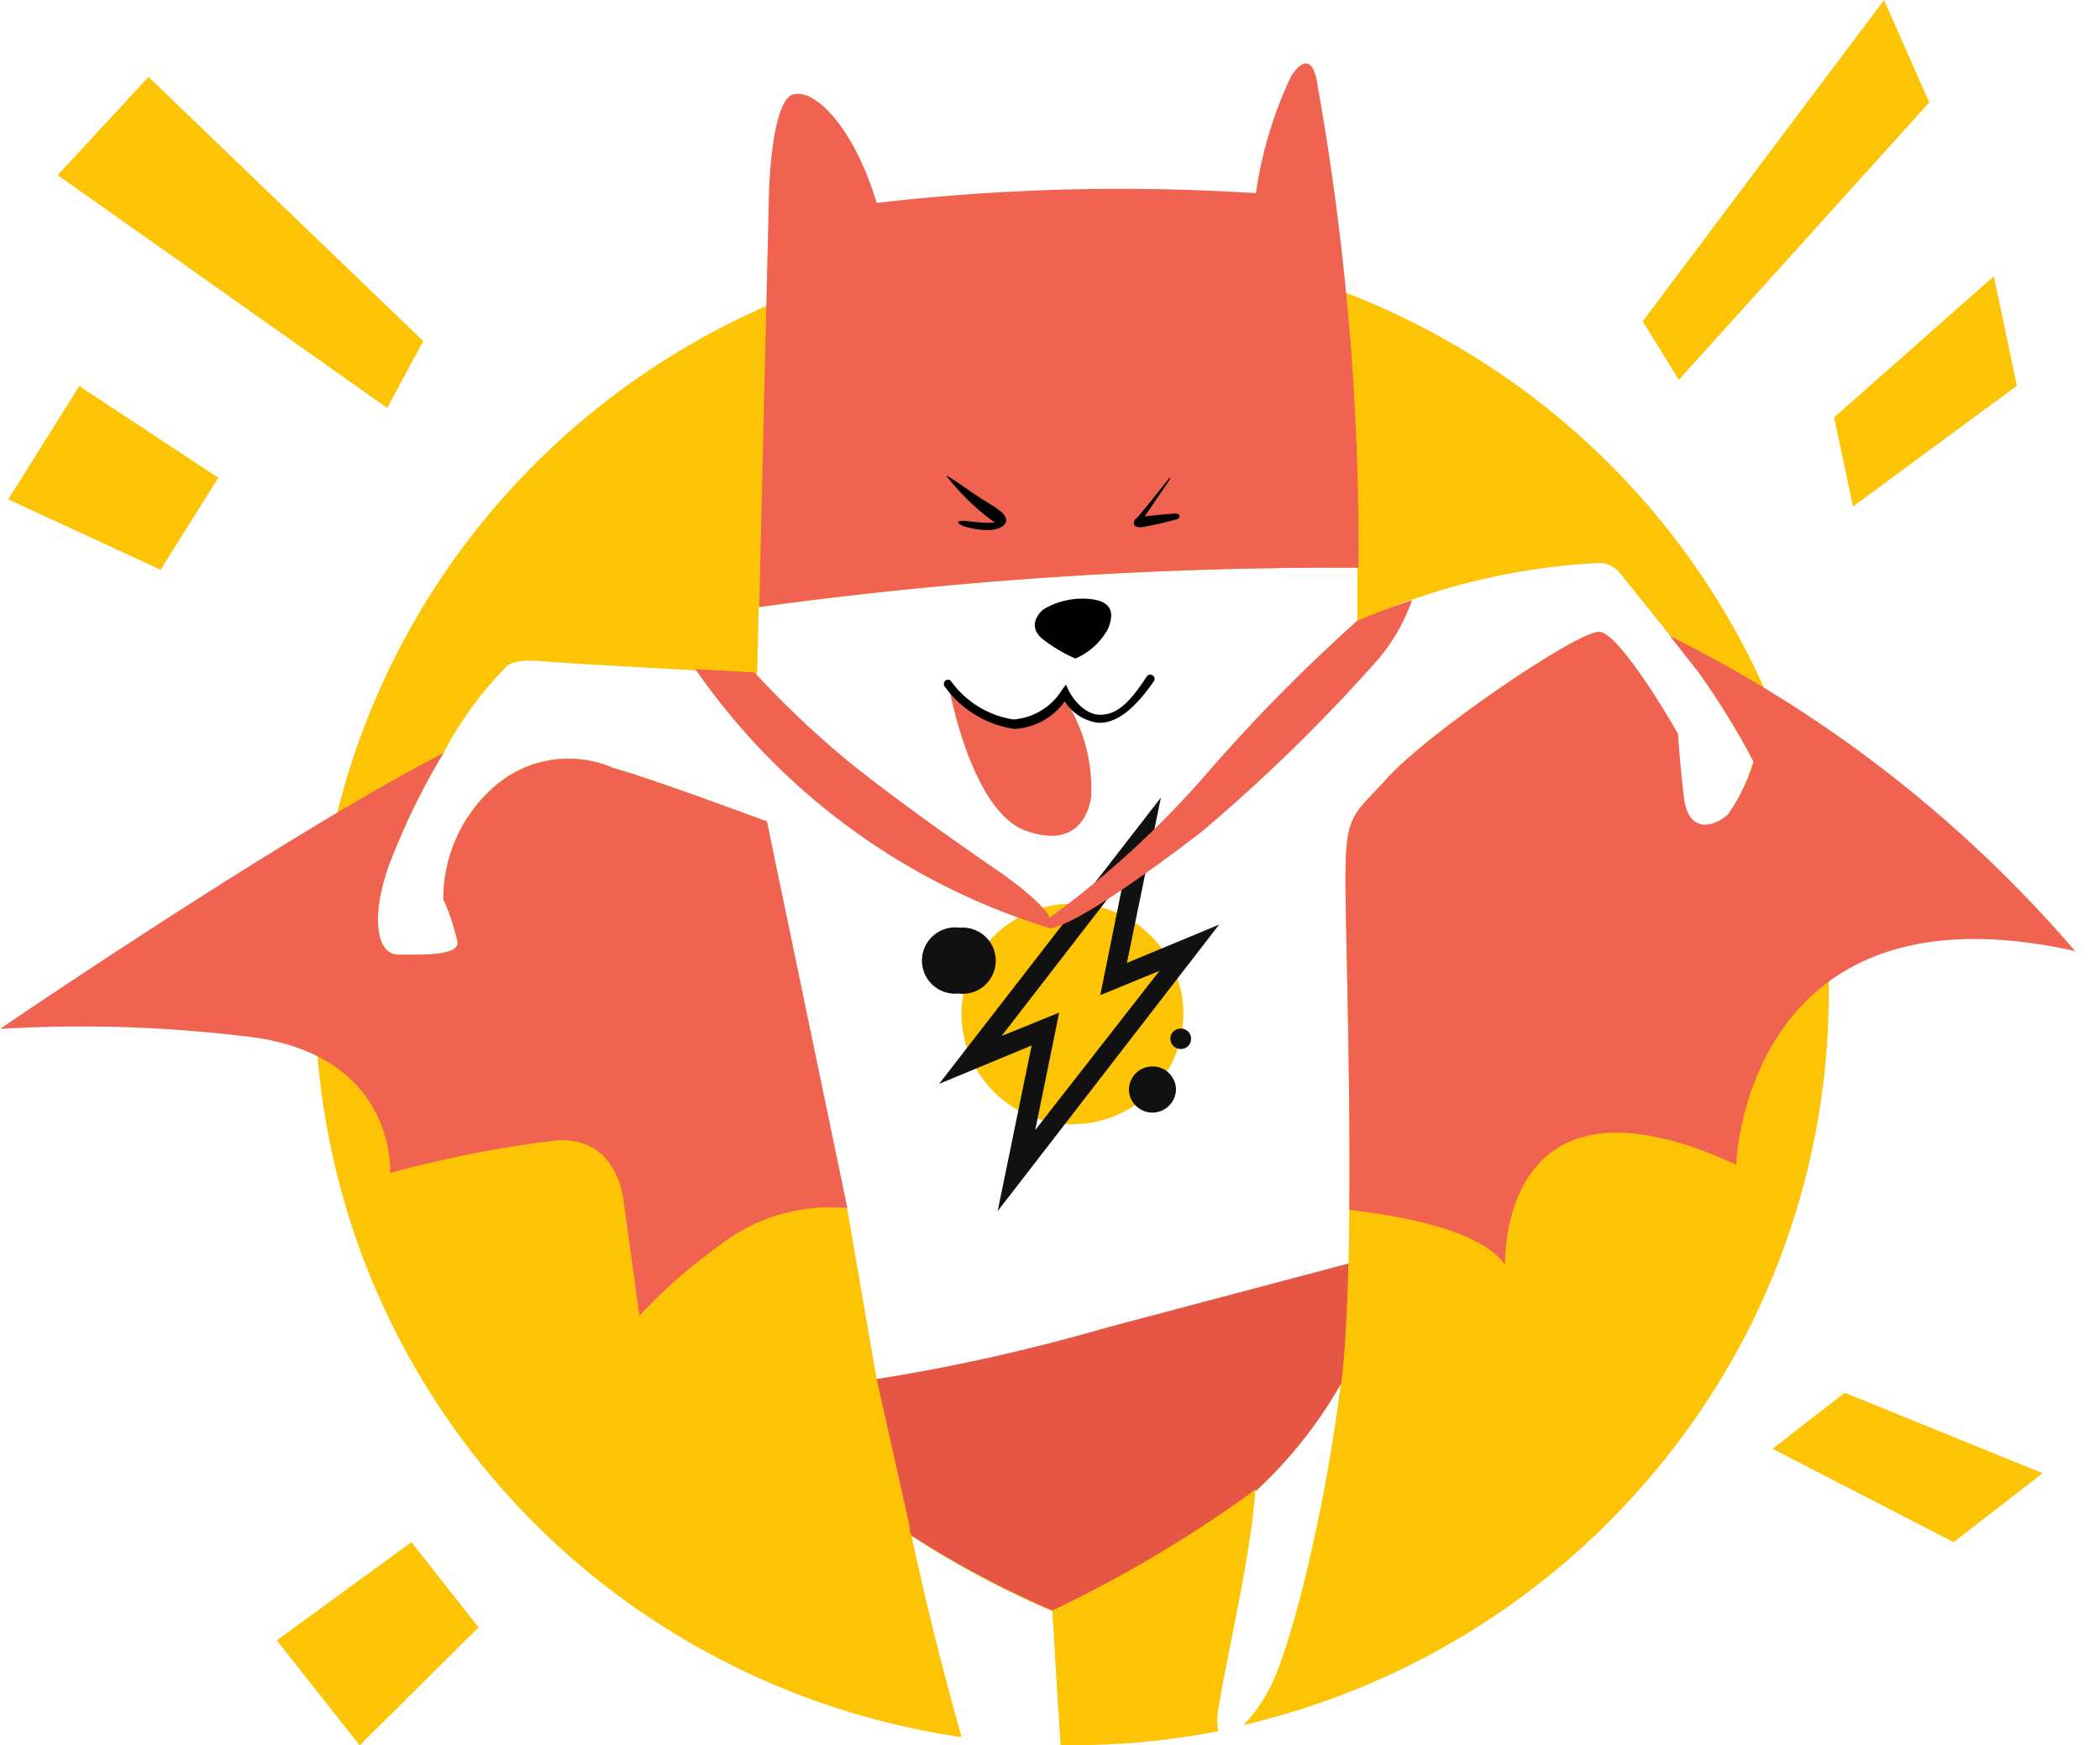 <svg xmlns="http://www.w3.org/2000/svg" width="71" height="59" fill="none"><path fill="#FDC305" d="M59.88 23.8a25.43 25.43 0 0 0-8.05-10.37 25.72 25.72 0 0 0-25.29-3.35A25.59 25.59 0 0 0 16.03 18a25.3 25.3 0 0 0-3.55 25.05 25.42 25.42 0 0 0 7.9 10.49 25.72 25.72 0 0 0 12.13 5.18c-.58-2.07-1.17-4.36-1.69-6.8 1.51.98 3.1 1.83 4.76 2.54 0 0 .12 2.14.28 4.53 1.79.03 3.58-.13 5.33-.47a2.1 2.1 0 0 1 0-.75c.3-1.85 1.1-5.2 1.25-7.35a15.11 15.11 0 0 0 2.9-3.68l-.06.44c-.55 4.22-1.7 8.74-2.4 9.98-.23.42-.5.8-.83 1.15a25.73 25.73 0 0 0 16.96-13.16 25.27 25.27 0 0 0 .87-21.34Zm-1.47 3.77c-.44.42-1.35.71-1.5-.58-.15-1.29-.19-2.2-.19-2.2s-1.93-3.4-2.65-3.43c-.72-.04-5.83 3.44-7.18 4.96-1.17 1.28-1.4 1.19-1.4 3.44 0 1.7.22 8.1.1 13l-8.15 2.15c-2.56.73-5.17 1.3-7.8 1.71l-1-5.78h-.14l-2.57-13.07s-3.8-1.42-5.2-1.81a3.79 3.79 0 0 0-4.01.62 5.03 5.03 0 0 0-1.73 3.82c.21.46.37.95.48 1.44.05.48-1.2.43-2 .43s-.92-1.43-.29-3.1c.5-1.3 1.1-2.54 1.82-3.72a11.78 11.78 0 0 1 2.07-2.86s.14-.34 1.25-.24c1.11.1 7.28.42 7.28.42l.05-2.25c6.7-.92 13.47-1.36 20.24-1.33v1.82a22.67 22.67 0 0 1 8.14-1.98.92.92 0 0 1 .77.38c.34.43 2.41 2.98 2.65 3.34.67.96 1.29 1.95 1.83 2.98a6.17 6.17 0 0 1-.87 1.83Z"/><path fill="#F06351" d="m56.46 21.5 1 1.27c.68.96 1.29 1.95 1.83 2.98a6.17 6.17 0 0 1-.86 1.77c-.44.42-1.35.71-1.5-.58a52.31 52.31 0 0 1-.2-2.14s-1.94-3.4-2.66-3.44c-.72-.04-5.83 3.44-7.18 4.96-1.17 1.28-1.4 1.19-1.4 3.44 0 1.49.17 6.6.13 11.14 1.81.2 4.47.7 5.27 1.86 0 0-.29-7.12 7.81-3.39 0 0 .28-9.71 11.46-7.22a43.67 43.67 0 0 0-13.7-10.65Zm-10.53-2.3c.04-5.5-.43-11-1.4-16.4 0 0-.15-1.3-.87-.24-.6 1.26-1 2.6-1.2 3.97a71.46 71.46 0 0 0-12.82.33c-.82-2.72-2.22-3.96-2.89-3.64-.67.33-.75 3.26-.75 3.26l-.33 14.04c6.71-.92 13.49-1.36 20.26-1.33Z"/><path fill="#E55645" d="M45.35 46.74c.13-1.06.2-2.47.24-4.03l-8.15 2.16a64.43 64.43 0 0 1-7.8 1.75l1.11 4.96c0 .11 0 .22.07.33a32.4 32.4 0 0 0 4.76 2.53 42.48 42.48 0 0 0 6.88-4.1v.06a15.12 15.12 0 0 0 2.9-3.66Z"/><path fill="#000" d="M32 16.09c-.05-.1 1 .67 1.41.91.41.24.61.42.61.59 0 .17-.26.33-.62.33s-.92-.11-1-.25c-.08-.14.6 0 .94 0h.3A8.05 8.05 0 0 1 32 16.09Zm7.5.11s-1 1.27-1.09 1.33c-.09.06-.17.33.2.29.4-.07.81-.16 1.21-.28.11-.06.07-.2-.12-.18-.19.02-.68.05-1 .1l.85-1.25s.03-.12-.05-.01Zm-3.14 6.06c.47-.2.85-.55 1.1-1 .27-.65 0-.9-.45-.99-.6-.1-1.23.02-1.75.34-.39.37-.34.73 0 1 .34.26.7.48 1.1.65Z"/><path fill="#F06351" d="M36 23.5c-.11.23-.27.44-.46.6-.28.23-.63.36-1 .38a2.2 2.2 0 0 1-1.54-.44 2 2 0 0 1-.53-.44 1 1 0 0 0-.36-.25s.75 4.08 2.57 4.73c1.82.66 2.16-.75 2.21-1.13a5.55 5.55 0 0 0-.82-3.21c0-.3-.02-.1-.07-.23Z"/><path fill="#000" d="M34.3 24.64a3.52 3.52 0 0 1-2.35-1.42.15.15 0 0 1 0-.2.14.14 0 0 1 .16-.03l.04.03a3.2 3.2 0 0 0 2.11 1.3 2.12 2.12 0 0 0 1.64-.99l.14-.19.1.22s.38.75 1 .8c.62.03 1.06-.42 1.63-1.29a.14.14 0 0 1 .2-.04.14.14 0 0 1 .04.2c-.67.97-1.3 1.44-1.89 1.4a1.56 1.56 0 0 1-1.12-.72 2.25 2.25 0 0 1-1.7.93Z"/><path fill="#FDC305" d="M36.26 38a3.73 3.73 0 0 0 3.75-3.73 3.73 3.73 0 0 0-3.75-3.72 3.73 3.73 0 0 0-3.75 3.72A3.73 3.73 0 0 0 36.26 38Z"/><path fill="#111" d="m41.23 31.25-3.13 1.3 1.15-5.59-7.5 9.68 3.13-1.3-1.15 5.6 7.5-9.7Zm-7.39 3.8L38 29.67l-.8 3.97 2-.82L35 38.2l.81-3.97-1.97.8Zm-1.4-1.46a1.12 1.12 0 1 0 0-2.23 1.12 1.12 0 1 0 0 2.22Zm6.52 4.02a.8.8 0 0 0 .8-.78.79.79 0 0 0-.8-.78.79.79 0 0 0-.79.78c0 .43.36.78.8.78Zm.96-2.15c.2 0 .35-.15.35-.35a.34.34 0 0 0-.35-.34c-.2 0-.35.15-.35.34 0 .2.16.35.35.35Z"/><path fill="#F06351" d="M45.88 20.99a57.22 57.22 0 0 0-5.09 5.17 31.79 31.79 0 0 1-5.3 4.86c-.23-.53-1.64-1.51-1.64-1.51s-3.14-2.13-5.2-3.8a31.78 31.78 0 0 1-3.14-2.98l-2-.11a22.62 22.62 0 0 0 12 8.76c.86-.13 3.28-1.85 5.1-3.25a57.44 57.44 0 0 0 6-5.86 6.4 6.4 0 0 0 1.13-1.98c-1.14.37-1.86.7-1.86.7Z"/><path fill="#FDC305" d="m65.22 3.47-8.46 9.37-1.22-1.98L63.7 0l1.53 3.47Zm-2.57 13.65 5.54-4.08-.78-3.7-5.4 4.77.64 3.01Zm-2.73 31.85 6.13 3.16 3.01-2.33-6.69-2.72-2.45 1.9ZM1.95 5.92 5.02 2.6l9.29 8.93-1.22 2.26L1.95 5.92Zm5.43 10.23-4.7-3.1-2.4 3.83 5.15 2.38 1.95-3.11Zm6.53 35.98-4.55 3.32 2.8 3.55 4.02-3.99-2.27-2.88Z"/><path fill="#F06351" d="M25.93 27.77s-3.8-1.42-5.2-1.81a3.79 3.79 0 0 0-4 .62 5.03 5.03 0 0 0-1.74 3.82c.21.46.37.95.48 1.44.05.48-1.2.43-2 .43s-.92-1.43-.29-3.1c.5-1.3 1.1-2.54 1.82-3.72-5.45 2.82-15 9.33-15 9.33a46.2 46.2 0 0 1 8.19.24c5.25.52 5 4.63 5 4.63 1.85-.5 3.73-.88 5.63-1.1 2.12-.14 2.27 2.1 2.27 2.1l.53 3.83c.8-.87 1.7-1.65 2.65-2.34a6.1 6.1 0 0 1 4.38-1.3l-2.72-13.07Z"/></svg>